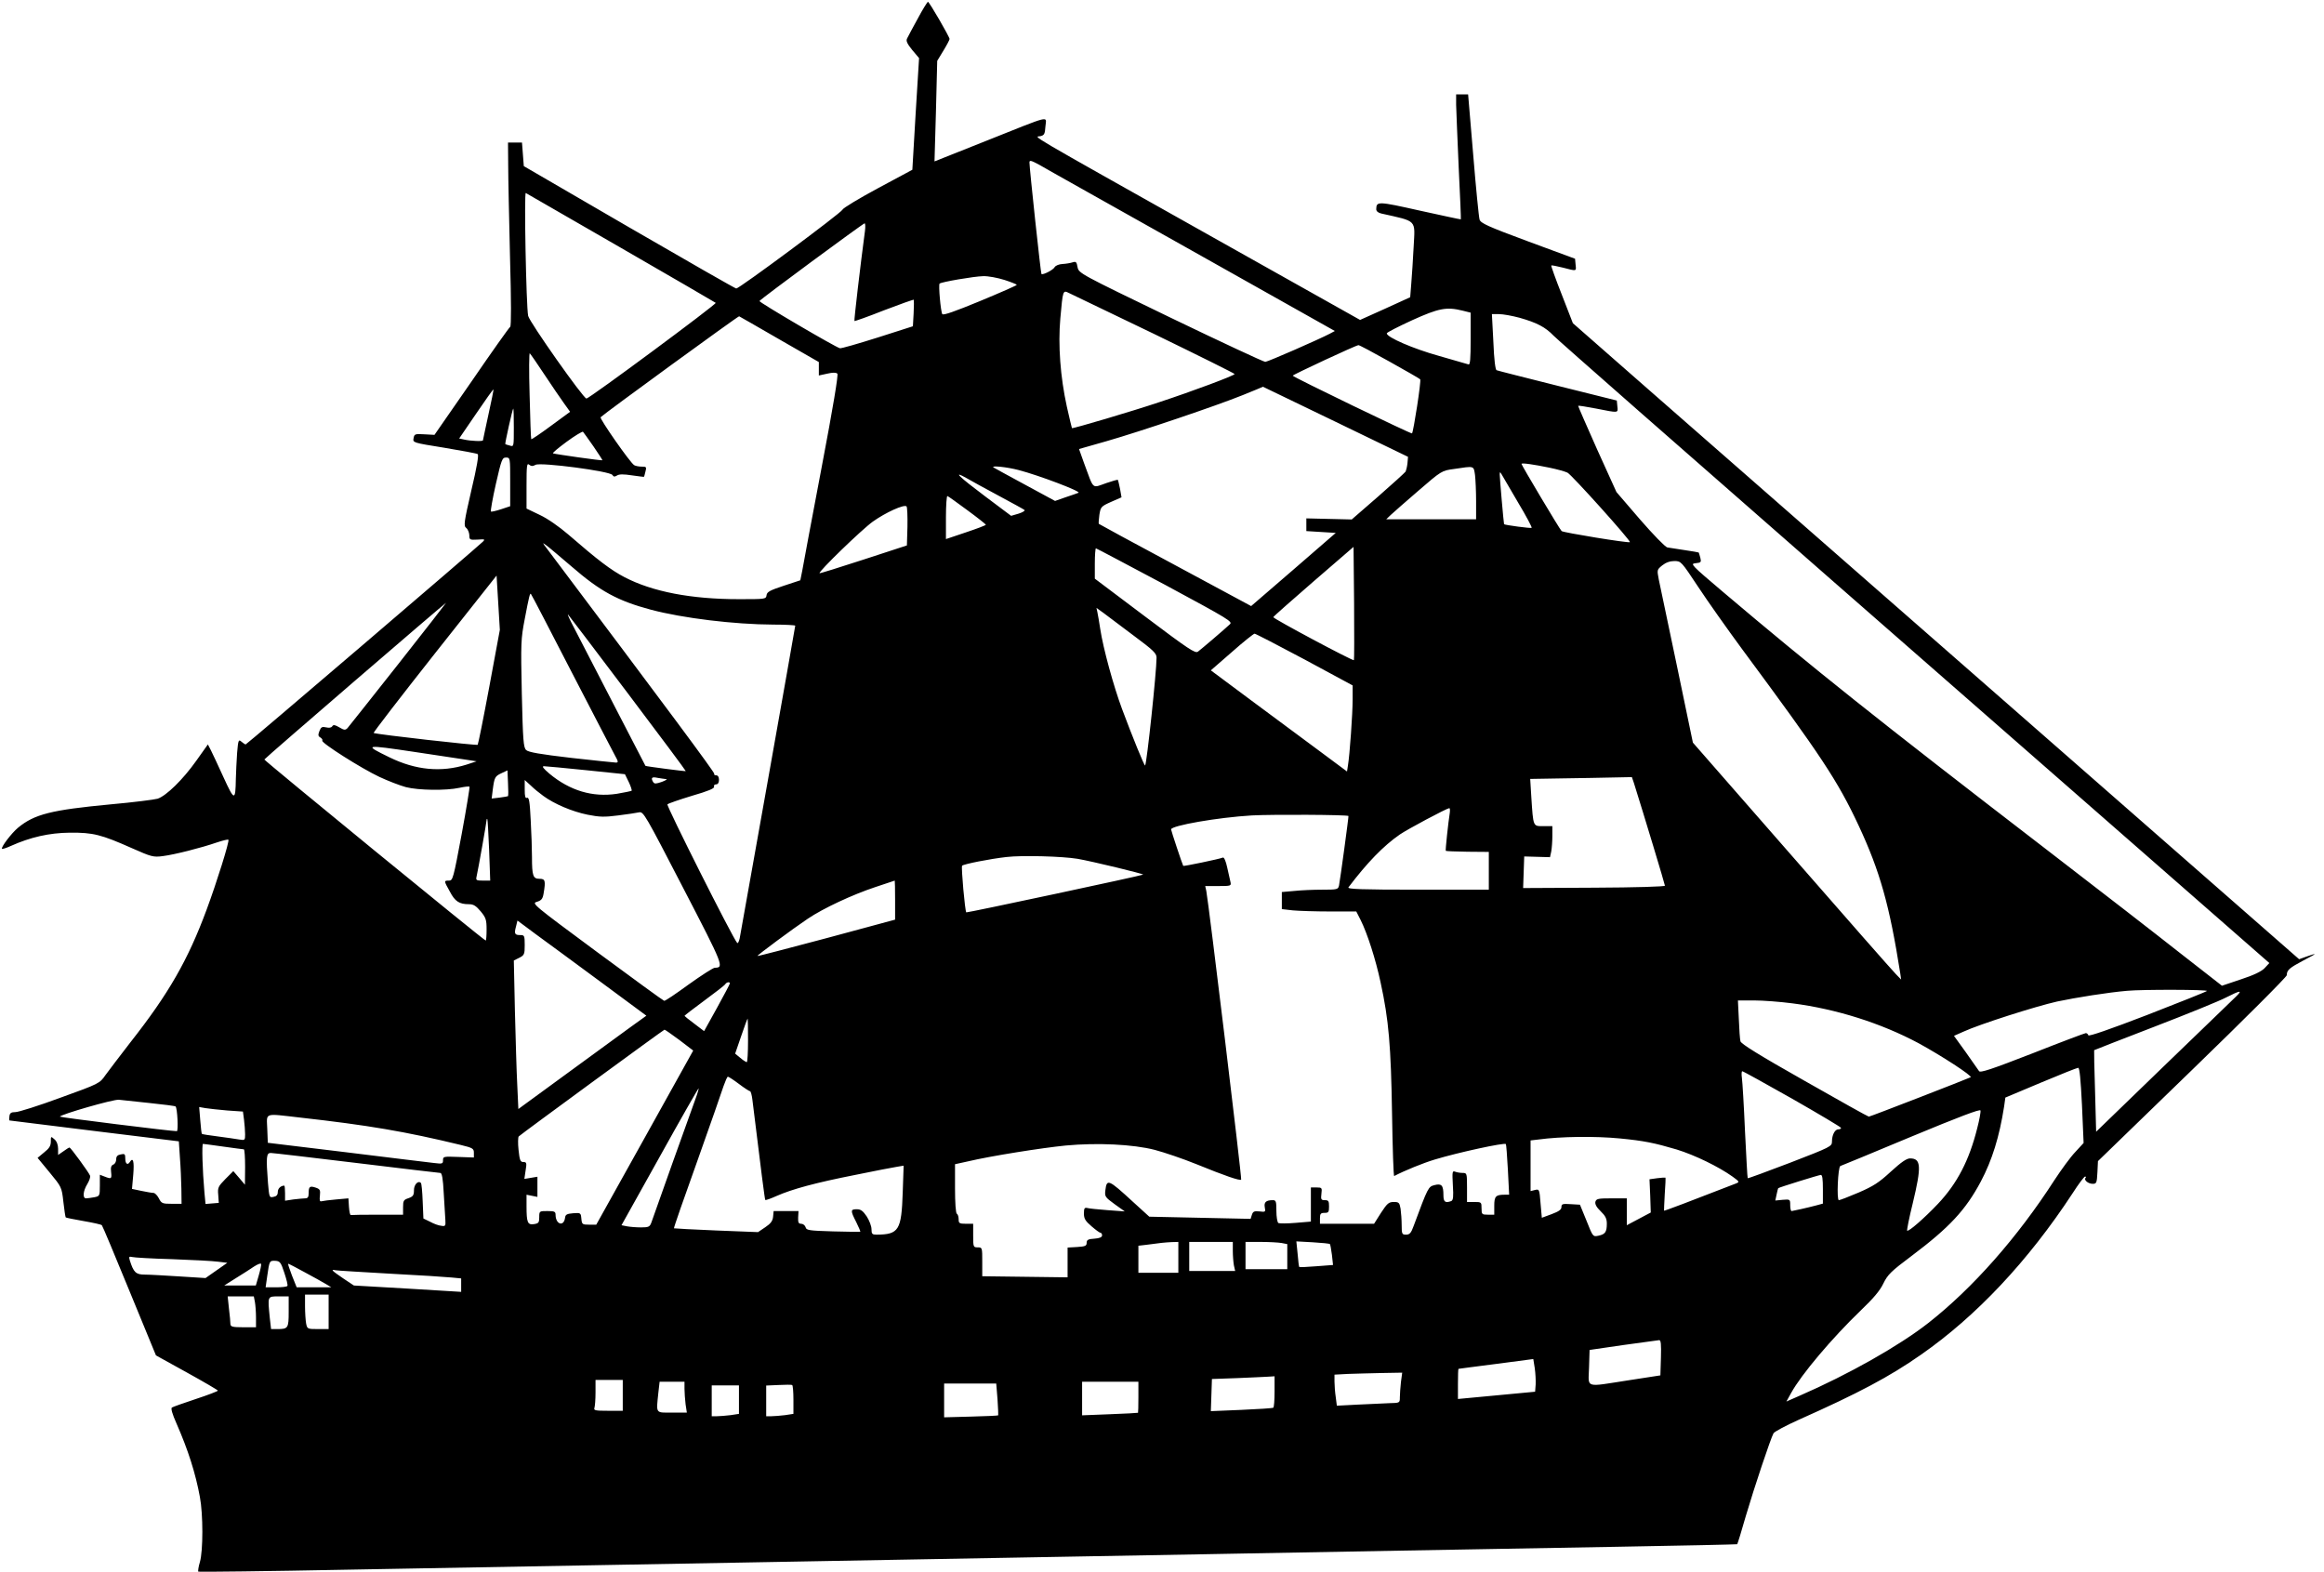 <svg xmlns="http://www.w3.org/2000/svg" version="1.0" width="1280pt" height="866pt" viewBox="0 0 1280 866" preserveAspectRatio="xMidYMid meet">
<g transform="translate(0,866) scale(0.1,-0.1)" fill="#000000" stroke="none">
<path d="M5055 8558 c-28 -50 -54 -100 -59 -110 -7 -13 0 -28 28 -63 l38 -45 -19 -308 -18 -307 -190 -102 c-104 -56 -192 -109 -195 -118 -6 -17 -569 -435 -585 -434 -5 0 -271 152 -590 337 l-580 337 -5 65 -5 65 -38 0 -39 0 1 -125 c0 -69 5 -296 10 -505 7 -247 7 -381 1 -385 -6 -4 -102 -139 -213 -301 l-204 -294 -55 3 c-52 3 -56 2 -60 -21 -5 -25 -5 -25 169 -53 95 -16 178 -31 184 -35 7 -4 -5 -74 -35 -200 -41 -178 -43 -195 -28 -207 9 -7 16 -25 17 -39 0 -26 2 -27 45 -25 40 3 43 2 30 -11 -44 -42 -1301 -1117 -1307 -1117 -3 0 -14 7 -23 15 -16 14 -18 10 -24 -61 -3 -42 -6 -107 -7 -143 -2 -124 -8 -123 -67 6 -30 65 -61 133 -70 150 l-17 33 -64 -90 c-73 -103 -165 -193 -213 -209 -18 -5 -134 -20 -258 -31 -328 -31 -420 -54 -511 -129 -36 -30 -95 -108 -88 -116 3 -2 25 5 49 16 107 48 211 72 325 73 128 1 172 -10 343 -86 106 -47 117 -50 169 -43 64 8 210 45 297 75 33 11 61 18 64 15 7 -7 -64 -234 -120 -385 -103 -278 -209 -463 -420 -731 -57 -74 -119 -155 -137 -180 -32 -46 -33 -47 -249 -125 -119 -44 -230 -79 -247 -79 -23 0 -31 -5 -33 -22 -2 -13 -2 -23 0 -24 2 0 212 -26 468 -58 l465 -57 6 -90 c4 -49 7 -126 8 -171 l1 -83 -55 0 c-50 0 -56 2 -70 30 -9 17 -22 30 -30 30 -8 0 -37 5 -66 11 l-52 11 7 79 c6 73 -1 98 -19 69 -12 -19 -25 -10 -25 19 0 25 -3 28 -25 23 -18 -3 -25 -11 -25 -27 0 -13 -7 -26 -16 -29 -12 -5 -15 -16 -12 -41 4 -38 2 -40 -36 -25 l-26 10 0 -59 c0 -58 -1 -59 -31 -65 -17 -3 -38 -6 -45 -6 -20 0 -17 40 7 79 11 18 18 39 15 46 -6 17 -107 155 -113 155 -3 0 -18 -9 -34 -21 l-29 -20 0 34 c0 21 -7 41 -20 52 -20 18 -20 17 -20 -12 0 -24 -9 -38 -37 -60 l-36 -30 66 -80 c66 -80 67 -81 76 -162 5 -45 11 -84 13 -86 2 -2 46 -11 98 -20 52 -9 98 -19 101 -23 4 -4 72 -167 152 -362 l146 -355 170 -94 c94 -52 171 -97 171 -100 0 -3 -54 -24 -121 -46 -66 -22 -126 -43 -132 -47 -7 -4 1 -34 26 -90 63 -144 104 -272 128 -403 18 -95 18 -297 0 -358 -8 -26 -11 -50 -9 -53 3 -2 376 2 829 11 1154 21 1844 33 2494 45 308 6 805 15 1105 20 300 5 802 14 1115 20 314 6 804 15 1090 20 286 5 817 15 1180 21 363 6 661 13 663 14 2 2 24 72 48 157 46 156 136 425 152 454 5 9 67 42 138 74 330 147 500 237 673 358 305 212 592 517 837 891 32 50 63 91 68 91 5 0 6 -3 3 -7 -12 -11 14 -33 39 -33 21 0 23 5 26 63 l3 62 520 504 c286 277 520 511 520 520 0 28 14 40 93 82 77 40 79 43 11 19 l-36 -13 -1569 1374 c-863 756 -1763 1544 -2000 1751 l-431 378 -61 157 c-34 86 -60 159 -58 161 2 2 31 -4 64 -12 77 -20 74 -21 70 16 l-3 33 -260 96 c-224 83 -260 100 -266 120 -4 13 -20 174 -35 357 l-28 332 -33 0 -33 0 0 -57 c1 -32 7 -186 14 -343 8 -157 13 -286 12 -288 -2 -1 -103 21 -226 48 -232 52 -239 52 -240 8 0 -11 10 -20 28 -24 200 -45 186 -31 178 -183 -4 -69 -9 -160 -13 -202 l-6 -76 -138 -63 -138 -62 -823 462 c-1054 592 -969 543 -938 550 22 5 25 12 28 54 4 58 42 67 -327 -80 l-284 -113 8 277 7 277 34 56 c19 31 34 60 34 64 0 12 -112 205 -119 205 -3 0 -29 -41 -56 -92z m1509 -1278 l788 -443 -28 -15 c-61 -32 -340 -154 -355 -155 -9 0 -243 109 -521 243 -501 242 -506 245 -513 278 -5 30 -9 33 -28 27 -12 -4 -37 -8 -55 -9 -19 -1 -37 -8 -43 -17 -8 -16 -66 -45 -73 -38 -4 4 -66 582 -66 614 0 14 8 12 53 -12 28 -17 407 -229 841 -473z m-3144 15 c283 -163 518 -300 522 -303 6 -7 -696 -527 -712 -527 -17 0 -313 420 -321 455 -11 52 -23 684 -13 677 5 -3 241 -139 524 -302z m1344 93 c-25 -187 -61 -494 -58 -496 1 -2 75 24 163 59 89 34 162 60 164 58 1 -2 1 -36 -1 -75 l-4 -71 -194 -62 c-108 -34 -201 -61 -208 -59 -25 6 -446 253 -443 260 3 9 570 427 579 428 4 0 5 -19 2 -42z m769 -270 c37 -12 67 -24 67 -27 0 -3 -91 -43 -202 -89 -138 -57 -203 -80 -208 -72 -9 14 -22 161 -15 168 9 9 190 40 240 41 28 1 80 -9 118 -21z m825 -298 c243 -118 442 -217 442 -220 0 -8 -230 -94 -415 -155 -149 -50 -477 -147 -481 -143 -1 2 -14 55 -28 118 -36 164 -49 339 -36 486 14 157 14 157 48 140 15 -7 226 -109 470 -226z m1698 129 l44 -11 0 -145 c0 -112 -3 -144 -12 -140 -7 2 -80 23 -163 47 -141 39 -288 103 -287 124 0 5 63 37 139 72 148 67 190 75 279 53z m313 -39 c95 -27 142 -51 188 -99 21 -22 711 -628 1533 -1347 822 -719 1701 -1488 1952 -1708 l457 -400 -26 -28 c-17 -18 -60 -39 -131 -62 l-104 -35 -227 177 c-124 98 -462 360 -751 582 -917 705 -1279 994 -1769 1409 -178 151 -183 156 -152 159 30 3 32 6 26 30 -4 15 -8 28 -9 29 -1 1 -35 7 -76 13 -41 6 -85 13 -97 15 -12 3 -78 71 -151 155 l-129 150 -107 236 c-58 130 -105 238 -104 239 2 2 46 -5 98 -15 127 -25 122 -26 118 12 l-3 32 -325 81 c-179 45 -330 83 -337 86 -7 2 -14 57 -18 157 l-8 152 39 0 c22 0 72 -9 113 -20z m-4075 -120 l216 -124 0 -37 0 -37 46 10 c30 7 49 7 56 0 6 -6 -23 -182 -87 -518 -53 -280 -101 -534 -106 -565 l-11 -55 -91 -30 c-76 -25 -93 -34 -95 -52 -3 -22 -7 -22 -152 -22 -264 0 -476 41 -630 121 -75 39 -146 93 -311 236 -49 42 -113 87 -156 107 l-73 35 0 127 c0 109 2 125 14 115 11 -9 20 -10 36 -1 29 15 411 -35 423 -56 6 -10 12 -11 25 -3 12 8 37 8 82 1 36 -5 66 -9 67 -8 1 0 4 13 8 29 7 25 5 27 -21 27 -16 0 -34 4 -41 8 -23 14 -192 257 -185 264 22 22 758 558 763 556 4 -2 104 -59 223 -128z m3358 -121 c90 -50 166 -94 170 -98 7 -6 -37 -289 -45 -298 -5 -4 -657 311 -657 318 0 5 347 167 362 168 4 1 81 -40 170 -90z m-4652 -74 c40 -60 88 -131 107 -157 l33 -46 -105 -77 c-58 -43 -107 -76 -109 -74 -2 2 -6 112 -9 243 -4 132 -3 236 1 230 5 -5 42 -58 82 -119z m4356 -258 l399 -193 -3 -35 c-2 -19 -7 -39 -10 -46 -4 -6 -72 -68 -152 -138 l-145 -126 -125 3 -125 3 0 -35 0 -35 81 -5 81 -5 -233 -202 -233 -201 -418 225 c-230 123 -419 226 -421 228 -2 2 0 24 3 49 7 44 9 47 65 72 l57 25 -8 46 c-5 26 -11 48 -12 50 -2 2 -30 -6 -62 -17 -84 -29 -68 -42 -125 111 l-27 76 151 43 c188 54 605 195 751 254 61 25 111 45 111 46 1 0 181 -87 400 -193z m-4666 39 c-16 -75 -30 -138 -30 -141 0 -7 -68 -4 -103 4 l-28 6 93 136 c51 75 94 136 96 134 1 -1 -11 -64 -28 -139z m140 -72 c0 -105 0 -105 -22 -98 -13 3 -24 7 -25 8 -3 2 40 196 44 196 2 0 3 -48 3 -106z m439 -103 c28 -41 50 -75 49 -76 -3 -3 -257 33 -272 38 -5 2 29 30 75 64 46 34 87 58 90 55 4 -4 29 -40 58 -81z m-459 -195 l0 -134 -51 -17 c-28 -9 -53 -15 -55 -12 -3 3 9 71 27 151 31 136 35 146 56 146 23 0 23 -1 23 -134z m5725 78 c39 -8 83 -20 98 -27 21 -9 352 -377 344 -383 -8 -6 -368 53 -376 61 -12 12 -221 363 -221 370 0 7 68 -3 155 -21z m-2924 -13 c111 -29 346 -118 329 -125 -8 -3 -41 -15 -72 -25 l-57 -20 -168 91 c-92 50 -170 92 -172 94 -12 11 75 2 140 -15z m2513 -27 c3 -26 6 -91 6 -145 l0 -99 -247 0 -248 0 25 24 c14 13 82 73 153 134 126 109 128 110 195 119 114 17 108 19 116 -33z m238 -153 c44 -73 77 -136 74 -138 -4 -4 -148 15 -152 20 -2 3 -24 254 -24 275 1 15 2 14 12 -3 6 -11 47 -80 90 -154z m-2862 39 c74 -40 139 -75 143 -79 4 -4 -11 -13 -33 -20 l-41 -12 -144 108 c-144 108 -182 145 -102 100 23 -14 103 -57 177 -97z m-172 -80 c56 -41 101 -77 102 -80 0 -3 -50 -22 -110 -42 l-110 -37 0 120 c0 67 4 119 8 117 5 -1 54 -37 110 -78z m-330 -91 l-3 -103 -239 -78 c-132 -43 -241 -77 -242 -75 -8 8 234 242 293 284 70 50 173 97 186 84 4 -4 6 -54 5 -112z m-1850 -219 c158 -137 254 -189 437 -238 177 -47 460 -81 673 -82 67 0 122 -3 122 -6 0 -7 -296 -1669 -306 -1722 -4 -18 -10 -30 -14 -25 -24 26 -391 756 -384 763 5 5 66 26 135 47 90 26 125 41 122 50 -3 7 2 13 11 13 10 0 16 9 16 25 0 16 -6 25 -16 25 -8 0 -13 4 -10 8 4 6 -267 370 -919 1237 -30 39 -30 39 -4 20 15 -11 76 -63 137 -115z m4309 -516 c-5 -6 -447 230 -444 237 1 4 101 92 222 197 l220 190 3 -311 c1 -170 1 -311 -1 -313z m-1040 415 c356 -192 374 -203 356 -218 -25 -24 -154 -134 -175 -150 -15 -11 -50 12 -293 195 l-275 207 0 83 c0 46 3 84 6 84 3 0 174 -91 381 -201z m2936 -11 c52 -79 161 -233 242 -343 436 -589 526 -724 642 -972 117 -251 170 -438 229 -813 l5 -35 -29 30 c-17 17 -275 310 -574 653 l-544 622 -88 423 c-49 232 -94 446 -100 476 -10 53 -10 53 19 77 20 16 43 24 67 24 37 0 38 -2 131 -142z m-6658 -550 c-32 -172 -61 -316 -64 -320 -5 -5 -547 56 -573 65 -4 1 147 197 335 435 l342 432 9 -149 9 -150 -58 -313z m450 87 c119 -231 228 -439 240 -462 21 -38 22 -43 7 -43 -9 0 -120 12 -247 26 -171 20 -234 31 -247 43 -15 14 -18 53 -24 311 -6 279 -5 301 16 410 24 127 29 145 34 139 3 -2 102 -193 221 -424z m-951 38 c-147 -186 -273 -345 -280 -353 -12 -12 -18 -12 -45 4 -24 14 -33 16 -39 6 -5 -8 -17 -10 -34 -6 -22 5 -28 2 -37 -21 -8 -21 -7 -28 6 -35 8 -5 13 -13 10 -17 -7 -12 213 -152 315 -200 47 -22 112 -47 145 -56 69 -18 222 -20 295 -4 28 6 53 9 56 6 2 -2 -17 -119 -43 -260 -46 -246 -49 -257 -70 -257 -29 0 -29 0 5 -61 28 -54 52 -69 105 -69 25 0 39 -9 65 -40 28 -34 32 -46 32 -99 0 -34 -2 -61 -5 -61 -9 0 -1220 991 -1219 997 1 6 996 863 1001 863 1 0 -117 -152 -263 -337z m4049 157 c109 -81 127 -98 127 -122 0 -78 -54 -585 -63 -594 -4 -4 -71 161 -127 311 -46 123 -104 334 -120 440 -6 39 -13 81 -16 94 l-5 23 39 -28 c21 -16 96 -72 165 -124z m-2784 -320 c176 -233 319 -425 318 -427 -3 -2 -219 26 -222 29 -1 2 -80 154 -175 338 -95 184 -193 373 -217 420 -25 47 -40 80 -34 75 5 -6 154 -201 330 -435z m3726 188 l265 -143 0 -77 c0 -78 -16 -306 -26 -365 l-5 -32 -152 113 c-84 62 -252 187 -375 278 l-223 166 116 101 c63 56 120 101 125 101 5 0 129 -64 275 -142z m-4605 -554 l45 -7 -55 -18 c-139 -44 -280 -31 -425 40 -144 70 -139 71 136 30 140 -21 274 -41 299 -45z m649 -56 l213 -22 21 -43 c11 -23 18 -45 16 -48 -3 -2 -40 -10 -82 -17 -133 -20 -258 17 -371 111 -34 29 -43 41 -30 41 11 0 115 -10 233 -22z m-431 -143 c-2 -1 -23 -5 -47 -8 l-43 -5 6 49 c9 68 12 74 49 91 l32 15 3 -70 c2 -38 2 -70 0 -72z m871 94 c9 0 -2 -7 -23 -15 -32 -11 -41 -12 -48 -2 -15 24 -8 31 23 24 17 -3 39 -6 48 -7z m5330 -21 c56 -178 171 -559 171 -566 0 -5 -160 -10 -390 -11 l-391 -2 3 87 3 87 71 -2 71 -2 7 32 c3 17 6 56 6 85 l0 54 -50 0 c-57 0 -55 -6 -66 162 l-6 98 179 3 c98 1 224 4 280 5 l101 2 11 -32z m-6006 -72 c60 -44 159 -86 243 -103 66 -13 92 -14 169 -4 49 6 101 14 115 17 24 5 34 -13 243 -417 223 -430 226 -438 174 -439 -9 0 -74 -42 -144 -92 -70 -51 -130 -92 -135 -90 -5 1 -171 122 -370 269 -354 262 -361 268 -331 276 25 8 32 16 37 46 12 71 9 81 -23 81 -35 0 -41 16 -41 120 0 41 -3 133 -7 203 -5 101 -9 127 -20 123 -10 -4 -13 7 -13 46 l0 52 33 -30 c17 -17 49 -43 70 -58z m4992 -93 c-8 -50 -25 -207 -22 -209 1 -2 55 -4 120 -5 l117 -1 0 -104 0 -104 -391 0 c-312 0 -390 3 -382 13 103 136 192 228 283 291 42 29 256 143 272 145 4 1 5 -11 3 -26z m-558 -17 c2 -1 -46 -354 -52 -383 -5 -22 -10 -23 -93 -23 -48 0 -117 -3 -154 -7 l-68 -6 0 -47 0 -47 61 -7 c34 -3 126 -6 205 -6 l144 0 24 -47 c37 -74 83 -217 110 -344 45 -206 57 -350 63 -722 3 -191 8 -346 12 -344 55 29 160 72 224 91 129 39 383 94 391 85 2 -2 7 -66 11 -141 l7 -138 -25 0 c-49 0 -57 -9 -57 -61 l0 -49 -35 0 c-33 0 -35 2 -35 35 0 34 -1 35 -40 35 l-40 0 0 80 c0 78 -1 80 -24 80 -13 0 -32 3 -42 7 -15 6 -16 -1 -12 -75 4 -64 2 -82 -9 -87 -33 -12 -43 -5 -43 33 0 54 -10 65 -49 55 -34 -9 -35 -9 -115 -225 -14 -39 -22 -48 -42 -48 -22 0 -24 4 -24 53 0 28 -3 69 -6 90 -6 34 -10 37 -38 37 -27 0 -36 -8 -70 -60 l-38 -60 -149 0 -149 0 0 30 c0 25 4 30 25 30 22 0 25 4 25 35 0 30 -3 35 -23 35 -20 0 -23 4 -19 35 4 33 3 35 -27 35 l-31 0 0 -94 0 -94 -84 -7 c-46 -4 -89 -4 -95 -1 -6 4 -11 34 -11 67 0 51 -2 59 -19 59 -38 0 -50 -11 -45 -39 5 -26 4 -27 -29 -23 -29 3 -36 0 -42 -19 l-7 -22 -279 6 -279 6 -89 81 c-137 126 -145 129 -153 64 -4 -34 -1 -38 51 -76 l56 -40 -95 7 c-52 4 -103 9 -112 12 -15 3 -18 -2 -18 -31 0 -28 8 -41 42 -70 23 -20 45 -36 50 -36 4 0 8 -6 8 -14 0 -10 -14 -16 -42 -18 -35 -2 -43 -7 -43 -23 0 -17 -8 -20 -52 -23 l-53 -3 0 -82 0 -82 -235 3 -235 3 0 79 c0 79 0 80 -25 80 -24 0 -25 2 -25 65 l0 65 -40 0 c-36 0 -40 3 -40 24 0 14 -4 28 -10 31 -6 4 -10 61 -10 140 l0 133 73 16 c122 29 405 74 537 87 173 16 369 7 490 -24 53 -14 156 -49 230 -79 157 -64 239 -92 246 -85 5 5 -179 1523 -192 1590 l-6 27 72 0 c70 0 72 1 67 23 -3 12 -11 48 -18 80 -7 33 -17 56 -23 54 -22 -9 -217 -49 -219 -46 -6 11 -67 195 -67 201 0 21 258 66 445 77 114 6 521 4 532 -3z m-4733 -188 l6 -168 -40 0 c-37 0 -40 2 -35 23 9 39 55 300 55 310 0 6 2 8 4 6 2 -2 6 -79 10 -171z m3241 -48 c81 -14 366 -83 361 -87 -5 -5 -970 -211 -974 -208 -7 6 -29 250 -23 257 8 9 155 38 245 48 85 10 307 4 391 -10z m-1005 -227 l0 -108 -378 -102 c-207 -55 -378 -100 -380 -98 -3 3 192 148 277 205 86 58 245 132 371 174 58 19 106 35 108 36 1 0 2 -48 2 -107z m-1627 -447 l257 -190 -93 -67 c-50 -37 -209 -153 -352 -257 l-260 -190 -6 131 c-4 73 -9 257 -13 409 l-6 278 30 15 c28 14 30 20 30 70 0 52 -2 55 -24 55 -31 0 -35 7 -24 47 l8 33 98 -73 c54 -39 214 -157 355 -261z m717 -12 c0 -4 -32 -64 -71 -135 l-71 -128 -54 41 c-30 22 -54 42 -54 43 0 2 49 40 109 84 60 44 113 85 116 91 7 11 25 14 25 4z m8135 -42 c-6 -5 -154 -64 -329 -132 -208 -80 -321 -119 -324 -112 -2 7 -8 12 -14 12 -5 0 -138 -50 -295 -112 -229 -89 -287 -108 -293 -97 -5 8 -38 55 -73 104 l-65 90 52 23 c89 41 396 139 516 166 104 22 280 50 385 59 84 8 449 7 440 -1z m160 -31 c-17 -16 -196 -190 -400 -386 l-370 -358 -6 224 c-4 123 -6 224 -5 225 0 1 150 59 331 129 182 70 359 142 395 161 81 41 93 42 55 5z m-2443 -37 c242 -31 488 -109 694 -219 125 -68 299 -181 288 -188 -15 -8 -553 -217 -561 -217 -4 0 -164 89 -355 198 -246 139 -349 203 -352 217 -3 11 -7 66 -9 123 l-5 102 88 0 c49 0 144 -7 212 -16z m-5752 -204 c0 -66 -3 -120 -7 -120 -5 1 -21 11 -36 24 l-28 23 33 96 c18 53 34 97 36 97 1 0 2 -54 2 -120z m-378 2 l76 -58 -267 -480 -267 -479 -39 0 c-38 0 -40 2 -43 33 -3 32 -4 33 -45 30 -35 -3 -43 -7 -45 -26 -7 -49 -51 -36 -52 16 0 19 -5 22 -45 22 -44 0 -45 0 -45 -34 0 -30 -4 -34 -29 -38 -35 -5 -41 8 -41 99 l0 63 30 -6 30 -6 0 55 0 56 -36 -6 -36 -6 7 47 c7 41 5 46 -12 46 -17 0 -21 9 -27 67 -4 36 -3 70 1 74 13 13 797 587 803 588 3 0 40 -26 82 -57z m7725 -359 l9 -208 -46 -50 c-26 -27 -77 -97 -115 -155 -203 -315 -450 -595 -695 -787 -160 -125 -437 -282 -708 -400 l-73 -32 26 47 c56 102 225 302 384 455 68 65 105 108 124 148 24 49 42 67 157 153 206 155 296 251 380 409 62 117 102 246 128 412 l7 50 195 82 c107 45 200 82 206 82 8 1 14 -65 21 -206z m-1595 35 c147 -84 268 -156 268 -160 0 -5 -7 -8 -15 -8 -19 0 -35 -31 -35 -67 0 -27 -6 -30 -231 -117 -126 -48 -231 -87 -233 -85 -2 2 -8 119 -15 259 -6 140 -14 272 -17 293 -3 20 -2 37 2 37 5 0 129 -69 276 -152z m-5802 82 c29 -22 57 -40 61 -40 4 0 10 -21 13 -47 49 -400 68 -548 71 -552 3 -2 31 8 62 22 86 38 215 73 433 116 107 22 211 42 231 45 l36 6 -5 -147 c-7 -209 -21 -232 -144 -233 -24 0 -28 4 -28 30 0 17 -12 48 -26 70 -21 31 -33 40 -55 40 -35 0 -36 -7 -3 -71 14 -28 24 -52 22 -53 -2 -1 -69 0 -150 2 -133 4 -147 6 -151 23 -3 10 -14 19 -24 19 -15 0 -18 7 -17 35 l2 35 -68 0 -69 0 -3 -31 c-2 -23 -13 -38 -43 -58 l-40 -27 -230 9 c-126 5 -231 11 -233 12 -2 2 55 166 127 366 71 200 137 388 146 417 10 28 20 52 24 52 4 0 32 -18 61 -40z m-239 -81 c-11 -30 -68 -189 -127 -354 -58 -165 -111 -312 -116 -327 -9 -25 -15 -28 -58 -28 -26 0 -61 3 -77 6 l-30 6 211 378 c116 209 212 377 214 376 1 -2 -6 -28 -17 -57z m-3007 -24 c76 -8 141 -16 143 -19 10 -9 16 -136 7 -136 -26 -1 -644 76 -644 80 0 11 297 97 325 93 17 -2 92 -10 169 -18z m427 -41 l87 -6 6 -45 c3 -25 6 -61 6 -80 0 -33 -1 -34 -32 -29 -18 3 -71 11 -118 17 -47 6 -86 12 -88 14 -2 1 -6 35 -9 75 l-6 73 34 -6 c19 -3 73 -9 120 -13z m9639 -98 c-44 -176 -110 -304 -217 -417 -74 -78 -161 -154 -169 -147 -2 3 11 71 31 151 49 204 46 247 -15 247 -19 0 -49 -21 -106 -73 -65 -60 -96 -80 -177 -115 -54 -23 -103 -42 -109 -42 -13 0 -5 182 8 188 5 1 180 74 389 161 265 110 381 154 383 145 2 -8 -6 -52 -18 -98z m-9238 59 c375 -42 581 -77 886 -151 66 -16 72 -20 72 -43 l0 -26 -85 3 c-81 3 -85 3 -85 -18 0 -20 -3 -21 -52 -15 -29 3 -246 30 -483 59 l-430 52 -3 77 c-3 91 -22 85 180 62z m7269 -115 c135 -13 192 -25 314 -61 100 -31 230 -94 307 -149 40 -29 40 -30 17 -39 -247 -96 -392 -151 -394 -149 0 2 1 43 4 91 4 49 5 90 4 91 -2 1 -22 0 -45 -3 l-43 -6 4 -91 3 -92 -66 -35 -66 -35 0 74 0 74 -84 0 c-74 0 -84 -2 -89 -19 -3 -13 6 -30 29 -52 26 -25 34 -41 34 -68 0 -47 -9 -59 -47 -67 -30 -6 -30 -5 -65 83 l-36 88 -51 3 c-45 3 -51 1 -51 -16 0 -14 -14 -24 -54 -39 l-54 -20 -7 79 c-6 78 -7 80 -31 74 l-24 -6 0 139 0 140 43 5 c124 17 313 19 448 6z m-7691 -45 c58 -8 108 -15 113 -15 4 0 7 -44 7 -97 l-1 -98 -32 38 -32 37 -44 -44 c-39 -40 -43 -47 -39 -87 l3 -44 -37 -3 -36 -3 -6 63 c-11 125 -15 268 -8 268 4 0 54 -7 112 -15z m732 -90 c247 -30 456 -55 463 -55 9 0 15 -30 19 -112 4 -62 8 -129 9 -148 2 -32 0 -35 -23 -31 -14 1 -41 11 -61 22 l-37 18 -4 95 c-2 52 -6 98 -10 101 -15 15 -38 -9 -38 -40 0 -28 -5 -35 -30 -44 -27 -9 -30 -14 -30 -50 l0 -41 -140 0 c-77 0 -143 -1 -147 -2 -5 -2 -9 18 -11 45 l-3 47 -67 -6 c-37 -3 -73 -8 -81 -10 -10 -3 -12 5 -9 31 3 30 1 36 -23 44 -33 11 -39 6 -39 -31 0 -21 -5 -28 -19 -28 -10 0 -39 -3 -65 -6 l-46 -7 0 42 c0 22 -2 41 -4 41 -20 0 -36 -16 -36 -35 0 -16 -7 -24 -24 -27 -23 -5 -23 -2 -30 76 -11 144 -9 166 15 166 11 0 223 -25 471 -55z m8078 -145 l0 -79 -37 -10 c-49 -13 -126 -30 -135 -31 -5 0 -8 15 -8 33 0 32 -1 32 -41 29 l-41 -4 7 33 c4 19 8 35 9 35 3 4 222 72 234 73 9 1 12 -21 12 -79z m-3550 -375 l0 -85 -110 0 -110 0 0 74 0 75 43 5 c79 11 102 13 140 15 l37 1 0 -85z m300 36 c0 -27 3 -63 6 -80 l7 -31 -127 0 -126 0 0 80 0 80 120 0 120 0 0 -49z m269 43 l31 -6 0 -69 0 -69 -115 0 -115 0 0 75 0 75 84 0 c46 0 98 -3 115 -6z m266 -6 c2 -2 7 -29 11 -60 l6 -55 -92 -7 c-50 -4 -93 -6 -94 -4 -2 2 -6 34 -9 72 l-7 69 91 -5 c49 -3 92 -7 94 -10z m-6377 -83 c112 -4 226 -10 254 -14 l50 -6 -60 -42 -60 -42 -143 9 c-79 5 -165 10 -191 10 -50 0 -62 12 -83 78 -6 20 -4 23 12 19 10 -3 109 -9 221 -12z m618 -75 c12 -36 20 -68 17 -72 -2 -5 -30 -8 -62 -8 l-58 0 9 63 c12 84 12 84 45 83 25 -2 30 -8 49 -66z m-141 -15 l-16 -55 -87 0 -87 0 65 41 c36 22 81 51 100 64 19 12 36 19 38 14 2 -5 -4 -33 -13 -64z m253 18 c48 -26 101 -55 117 -65 l30 -18 -96 0 -95 0 -26 65 c-14 36 -23 65 -21 65 3 0 44 -21 91 -47z m472 -8 c157 -8 309 -18 338 -21 l52 -5 0 -37 0 -37 -296 18 -295 17 -60 40 c-63 43 -69 50 -41 44 9 -2 145 -10 302 -19z m-340 -210 l0 -95 -59 0 c-58 0 -59 1 -65 31 -3 17 -6 60 -6 95 l0 64 65 0 65 0 0 -95z m-406 54 c3 -17 6 -56 6 -85 l0 -54 -70 0 c-60 0 -70 3 -71 18 0 9 -3 47 -8 85 l-7 67 72 0 72 0 6 -31z m186 -53 c0 -92 -3 -96 -64 -96 l-33 0 -7 61 c-12 122 -14 119 49 119 l55 0 0 -84z m7558 -253 l-3 -98 -175 -27 c-247 -38 -221 -46 -218 70 l3 97 185 27 c102 14 191 26 198 27 10 1 12 -22 10 -96z m-690 -148 l-3 -40 -212 -20 -213 -20 0 82 c0 46 1 83 3 84 1 0 94 13 207 27 l205 27 8 -50 c4 -27 6 -68 5 -90z m-742 13 c-3 -29 -6 -67 -6 -84 0 -30 0 -31 -57 -32 -32 -1 -110 -5 -174 -8 l-116 -6 -6 47 c-4 26 -7 65 -7 86 l0 38 73 4 c39 1 123 4 186 5 l114 2 -7 -52z m-696 -52 c0 -47 -3 -87 -7 -89 -5 -3 -84 -8 -176 -12 l-168 -7 3 88 3 89 140 5 c77 3 155 7 173 8 l32 2 0 -84z m-3590 -21 l0 -85 -81 0 c-70 0 -80 2 -75 16 3 9 6 47 6 85 l0 69 75 0 75 0 0 -85z m340 36 c0 -21 3 -59 6 -85 l7 -46 -82 0 c-92 0 -87 -8 -75 109 l7 61 68 0 69 0 0 -39z m2500 -46 c0 -47 -1 -86 -2 -86 -2 -1 -72 -5 -156 -8 l-152 -6 0 93 0 92 155 0 155 0 0 -85z m-1900 -14 l0 -78 -46 -7 c-26 -3 -60 -6 -75 -6 l-29 0 0 85 0 84 68 3 c37 2 70 2 75 0 4 -2 7 -38 7 -81z m1124 3 c3 -48 5 -88 4 -89 -2 -2 -69 -5 -150 -7 l-148 -4 0 93 0 93 144 0 143 0 7 -86z m-1424 -3 l0 -78 -46 -7 c-26 -3 -60 -6 -75 -6 l-29 0 0 85 0 85 75 0 75 0 0 -79z"/>
</g>
</svg>
